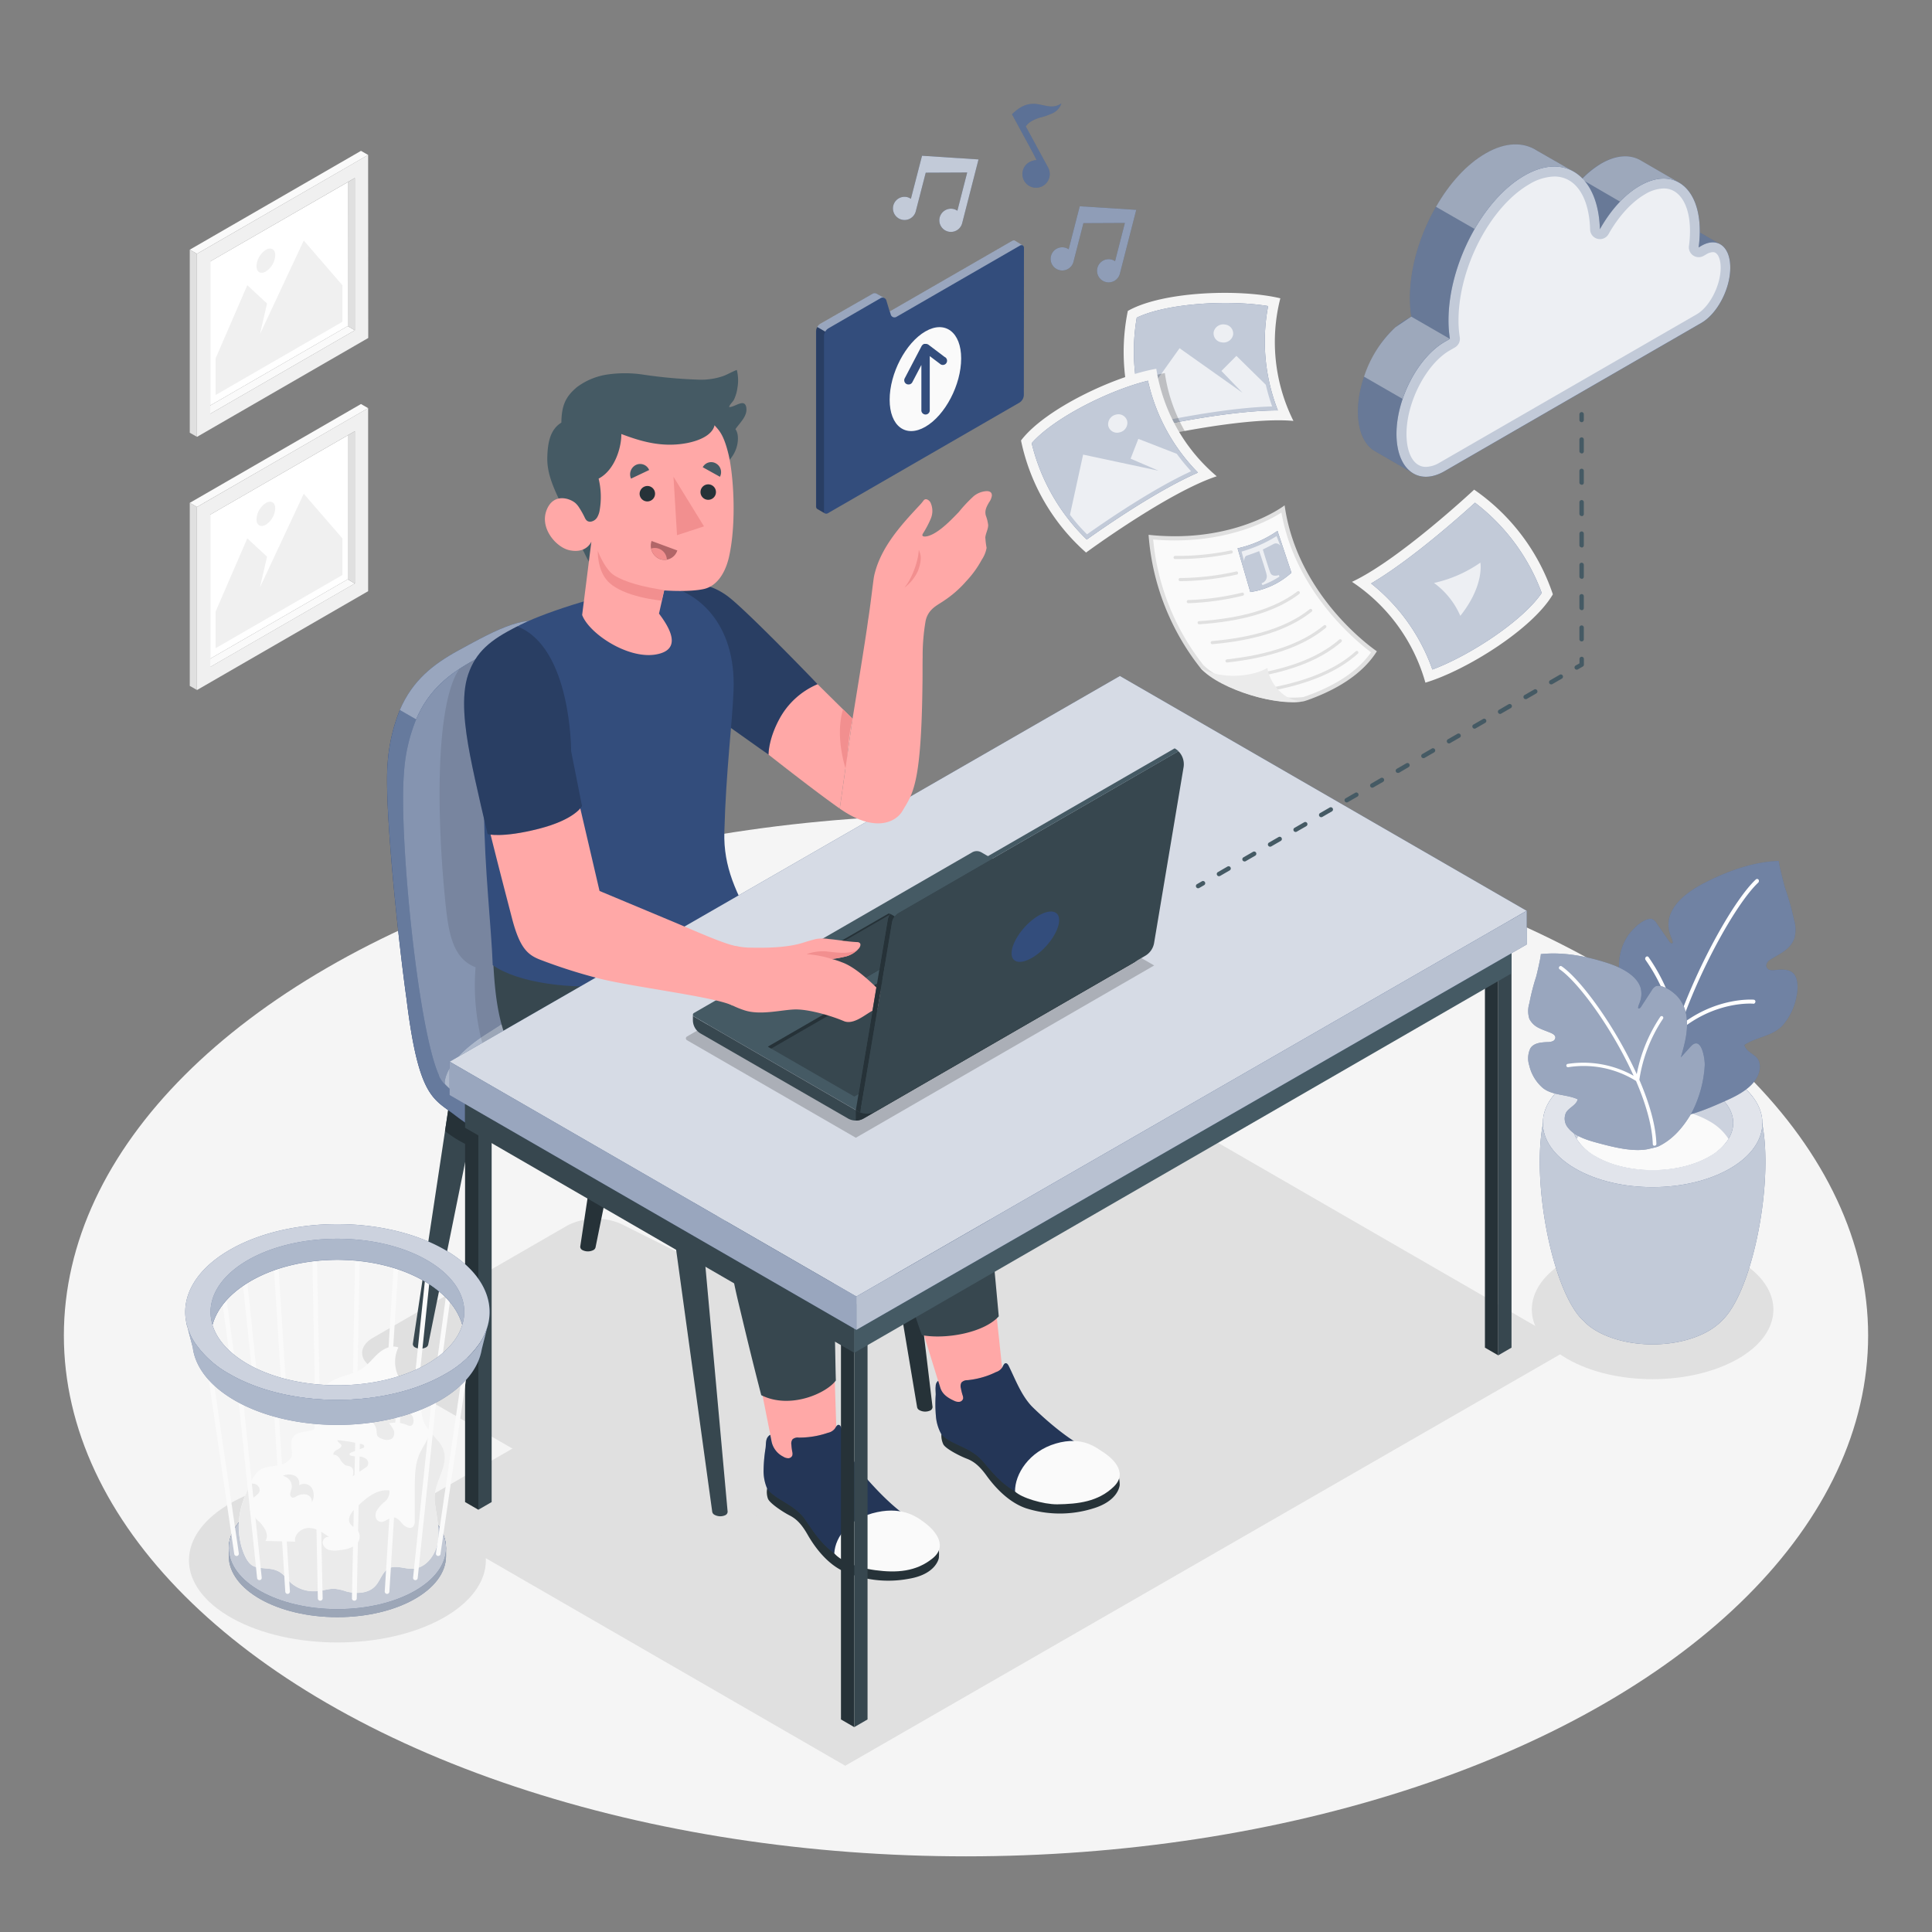 <svg xmlns="http://www.w3.org/2000/svg" viewBox="0 0 500 500"><rect x="0" y="0" width="500" height="500" fill="#808080" stroke="none"/><g id="freepik--Floor--inject-3"><ellipse id="freepik--floor--inject-3" cx="250" cy="345.63" rx="233.47" ry="134.79" style="fill:#f5f5f5"></ellipse></g><g id="freepik--Shadows--inject-3"><polygon id="freepik--Shadow--inject-3" points="218.75 456.97 104.56 391.04 292.71 282.76 406.91 348.69 218.75 456.97" style="fill:#e0e0e0"></polygon><path id="freepik--shadow--inject-3" d="M405.59,326.13c-12.21,7.05-12.21,18.48,0,25.53s32,7,44.21,0,12.21-18.48,0-25.53S417.8,319.08,405.59,326.13Z" style="fill:#e0e0e0"></path><path id="freepik--shadow--inject-3" d="M60.15,388.75c-15,8.31-15,21.78,0,30.09s39.33,8.31,54.34,0,15-21.78,0-30.09S75.15,380.45,60.15,388.75Z" style="fill:#e0e0e0"></path><path id="freepik--shadow--inject-3" d="M172.45,397.89l-75.9-43.82c-3.77-2.18-3.77-5.7,0-7.87l50.32-29.06a16.34,16.34,0,0,1,13.85-.41l81.85,41c3.89,1.94,4,5.28.23,7.45l-56.72,32.75A15.08,15.08,0,0,1,172.45,397.89Z" style="fill:#e0e0e0"></path></g><g id="freepik--Pictures--inject-3"><g id="freepik--Picture--inject-3"><g id="freepik--Frame--inject-3"><polygon points="52.58 106 54.41 107.09 91.83 85.48 90 84.39 52.58 106" style="fill:#fafafa"></polygon><polygon points="90 84.39 54.41 104.94 54.41 67.66 90.01 47.13 90 84.39" style="fill:#fff"></polygon><path d="M95.27,40.1,51,65.68v47.37l44.3-25.58ZM91.83,85.48,54.41,107.09V67.66l37.42-21.6Z" style="fill:#f0f0f0"></path><polygon points="91.83 85.48 90 84.39 90.01 47.13 91.83 46.06 91.83 85.48" style="fill:#e0e0e0"></polygon><polygon points="95.27 40.1 93.42 39.04 49.11 64.62 50.97 65.68 95.27 40.1" style="fill:#fafafa"></polygon><polygon points="49.11 64.62 50.97 65.68 50.97 113.05 49.11 111.99 49.11 64.62" style="fill:#e0e0e0"></polygon></g><g id="freepik--Land--inject-3"><polygon points="88.61 83.28 55.8 102.23 55.8 92.75 64 73.81 69.11 78.54 67.28 86.48 78.61 62.25 88.61 73.81 88.61 83.28" style="fill:#f0f0f0"></polygon><path d="M68.8,64.66a5.34,5.34,0,0,0-2.42,4.2c0,1.55,1.08,2.18,2.42,1.4a5.33,5.33,0,0,0,2.43-4.2C71.23,64.51,70.15,63.88,68.8,64.66Z" style="fill:#f0f0f0"></path></g></g><g id="freepik--picture--inject-3"><g id="freepik--frame--inject-3"><polygon points="52.58 171.53 54.41 172.61 91.83 151.01 90 149.92 52.58 171.53" style="fill:#fafafa"></polygon><polygon points="90 149.92 54.41 170.47 54.41 133.19 90 112.66 90 149.92" style="fill:#fff"></polygon><path d="M95.27,105.63,51,131.2v47.37L95.27,153ZM91.83,151l-37.42,21.6V133.19l37.42-21.6Z" style="fill:#f0f0f0"></path><polygon points="91.83 151.01 90 149.92 90 112.66 91.83 111.59 91.83 151.01" style="fill:#e0e0e0"></polygon><polygon points="95.27 105.63 93.42 104.56 49.11 130.14 50.97 131.2 95.27 105.63" style="fill:#fafafa"></polygon><polygon points="49.11 130.14 50.97 131.2 50.97 178.57 49.11 177.51 49.11 130.14" style="fill:#e0e0e0"></polygon></g><g id="freepik--land--inject-3"><polygon points="88.61 148.81 55.8 167.75 55.8 158.28 64 139.33 69.11 144.07 67.28 152.01 78.61 127.78 88.61 139.33 88.61 148.81" style="fill:#f0f0f0"></polygon><path d="M68.8,130.18a5.38,5.38,0,0,0-2.42,4.21c0,1.55,1.08,2.17,2.42,1.4a5.34,5.34,0,0,0,2.43-4.21C71.23,130,70.15,129.41,68.8,130.18Z" style="fill:#f0f0f0"></path></g></g></g><g id="freepik--Plant--inject-3"><g id="freepik--plant--inject-3"><g id="freepik--Pot--inject-3"><g id="freepik--pot--inject-3"><path d="M409.38,341.43c-9.8-10.11-15.55-51.26-6-59.28H452c9.55,8,3.8,49.15-6,59.27l-.27.27-.34.34c-.27.27-.57.53-.88.79l-.24.19c-.24.19-.47.38-.74.56a13.52,13.52,0,0,1-1.26.82c-8.06,4.71-21.13,4.71-29.19,0h0a13.65,13.65,0,0,1-1.27-.82c-.25-.17-.47-.35-.69-.53l-.29-.23A10.69,10.69,0,0,1,410,342l-.39-.38Z" style="fill:#334D7C"></path><g style="opacity:0.7"><path d="M409.38,341.43c-9.8-10.11-15.55-51.26-6-59.28H452c9.55,8,3.8,49.15-6,59.27l-.27.27-.34.34c-.27.27-.57.53-.88.79l-.24.19c-.24.19-.47.38-.74.56a13.52,13.52,0,0,1-1.26.82c-8.06,4.71-21.13,4.71-29.19,0h0a13.65,13.65,0,0,1-1.27-.82c-.25-.17-.47-.35-.69-.53l-.29-.23A10.69,10.69,0,0,1,410,342l-.39-.38Z" style="fill:#fff"></path></g><path d="M447.78,278.92c11.1,6.48,11.1,17,0,23.46s-29.08,6.48-40.17,0-11.1-17,0-23.46S436.69,272.45,447.78,278.92Z" style="fill:#334D7C"></path><g style="opacity:0.85"><path d="M447.78,278.92c11.1,6.48,11.1,17,0,23.46s-29.08,6.48-40.17,0-11.1-17,0-23.46S436.69,272.45,447.78,278.92Z" style="fill:#fff"></path></g><path d="M442.45,282c8.14,4.76,8.14,12.47,0,17.23s-21.36,4.75-29.51,0-8.15-12.47,0-17.23S434.3,277.28,442.45,282Z" style="fill:#334D7C"></path><g style="opacity:0.75"><path d="M442.45,282c8.14,4.76,8.14,12.47,0,17.23s-21.36,4.75-29.51,0-8.15-12.47,0-17.23S434.3,277.28,442.45,282Z" style="fill:#fff"></path></g><path d="M412.94,290.21c8.15-4.75,21.36-4.75,29.51,0a13.74,13.74,0,0,1,4.88,4.53,13.74,13.74,0,0,1-4.88,4.53c-8.15,4.75-21.36,4.75-29.51,0a13.74,13.74,0,0,1-4.88-4.53A13.74,13.74,0,0,1,412.94,290.21Z" style="fill:#fafafa"></path></g></g><g id="freepik--Plants--inject-3"><path d="M428.81,288.73a32.45,32.45,0,0,0,3.27.41c4.08.18,9.09-1.85,13.58-3.84,3-1.31,7-3.09,8.87-6.16.94-1.51,1.3-3.6.42-5s-3.08-1.91-3.5-3.71c3.14-2.09,7.17-2.2,9.85-5a15.7,15.7,0,0,0,3.67-7.76c.37-1.71.37-4.05-.53-5.38-1.07-1.57-3.24-1.44-5.1-1.24a3.16,3.16,0,0,1-1.44-.08,1.21,1.21,0,0,1-.8-1.16,2.11,2.11,0,0,1,1.16-1.51c1.15-.75,2.38-1.34,3.49-2.16a7,7,0,0,0,2.63-3.27,9,9,0,0,0-.13-5,69.39,69.39,0,0,0-2.25-8c-.22-.63-1.85-7-1.62-7.06-6.51.18-13.2,2.57-19.25,5.67-3.38,1.73-8.19,4.86-9.17,9.24a8.39,8.39,0,0,0,.11,3.67,13.54,13.54,0,0,0,.58,1.54c.12.32.61,1.55-.22,1.14a1.19,1.19,0,0,1-.44-.45L428.78,239a2.75,2.75,0,0,0-1.18-1.14c-1.08-.4-3.64.83-6.09,4a13.69,13.69,0,0,0-2.5,7.52c-.26,4.23,1,8.22,2.15,12.1l-2.9-3c-3.39-3.47-4,4.71-3.9,6.41.32,4.47,2.11,11.07,4.36,14.62C421.34,283.63,424.43,287.08,428.81,288.73Z" style="fill:#334D7C"></path><path d="M428.81,288.73a32.45,32.45,0,0,0,3.27.41c4.08.18,9.09-1.85,13.58-3.84,3-1.31,7-3.09,8.87-6.16.94-1.51,1.3-3.6.42-5s-3.08-1.91-3.5-3.71c3.14-2.09,7.17-2.2,9.85-5a15.7,15.7,0,0,0,3.67-7.76c.37-1.71.37-4.05-.53-5.38-1.07-1.57-3.24-1.44-5.1-1.24a3.16,3.16,0,0,1-1.44-.08,1.21,1.21,0,0,1-.8-1.16,2.11,2.11,0,0,1,1.16-1.51c1.15-.75,2.38-1.34,3.49-2.16a7,7,0,0,0,2.63-3.27,9,9,0,0,0-.13-5,69.39,69.39,0,0,0-2.25-8c-.22-.63-1.85-7-1.62-7.06-6.51.18-13.2,2.57-19.25,5.67-3.38,1.73-8.19,4.86-9.17,9.24a8.39,8.39,0,0,0,.11,3.67,13.54,13.54,0,0,0,.58,1.54c.12.32.61,1.55-.22,1.14a1.19,1.19,0,0,1-.44-.45L428.78,239a2.75,2.75,0,0,0-1.18-1.14c-1.08-.4-3.64.83-6.09,4a13.69,13.69,0,0,0-2.5,7.52c-.26,4.23,1,8.22,2.15,12.1l-2.9-3c-3.39-3.47-4,4.71-3.9,6.41.32,4.47,2.11,11.07,4.36,14.62C421.34,283.63,424.43,287.08,428.81,288.73Z" style="fill:#fff;opacity:0.3"></path><path d="M433.43,266.79a45.08,45.08,0,0,0-7.5-18.27l-.08-.13a.58.58,0,0,1,.14-.75.44.44,0,0,1,.67.08l.08.12a46.86,46.86,0,0,1,7.34,17.08c5.64-16,14.91-32.23,20.29-37.28a.49.49,0,0,1,.73,0,.64.64,0,0,1-.1.81c-5.31,5-14.46,21-20,36.79,9.38-7.31,18.79-6.53,18.89-6.52a.48.48,0,0,1,.4.58.65.65,0,0,1-.33.45.47.47,0,0,1-.24,0c-.09,0-9.91-.83-19.33,7.21-2.5,7.47-4.13,14.79-4.08,20.72a.66.66,0,0,1-.29.55.58.58,0,0,1-.22.08.48.48,0,0,1-.52-.52C429.22,281.84,430.88,274.4,433.43,266.79Z" style="fill:#fff"></path></g><g id="freepik--plants--inject-3"><path d="M429.12,296.72c-.29.14-2.58.66-2.9.72-3.64.62-8.17-.43-12.25-1.52-2.69-.71-6.31-1.69-8.11-4a3.62,3.62,0,0,1-.55-4c.79-1.32,2.68-1.91,3-3.43-2.87-1.32-6.48-.93-9-2.9a11,11,0,0,1-3.54-5.86,6,6,0,0,1,.3-4.44c.89-1.4,2.84-1.54,4.5-1.6a3.32,3.32,0,0,0,1.29-.24,1.1,1.1,0,0,0,.67-1c-.05-.53-.59-.87-1.08-1.09-1.06-.47-2.17-.8-3.2-1.33a5.22,5.22,0,0,1-2.45-2.35,6.74,6.74,0,0,1,0-4.05,56.12,56.12,0,0,1,1.73-6.78c.18-.53,1.42-5.94,1.21-5.92,5.81-.62,11.86.53,17.37,2.33,3.07,1,7.47,3,8.49,6.43a6.05,6.05,0,0,1,0,3,10.31,10.31,0,0,1-.46,1.32c-.09.27-.49,1.33.24.9a1.16,1.16,0,0,0,.37-.42l2.71-4.17a2.71,2.71,0,0,1,1-1.06c.95-.46,3.28.24,5.57,2.52a9.64,9.64,0,0,1,2.49,5.81c.37,3.39-.58,6.78-1.52,10.07l2.49-2.76c2.91-3.22,3.75,3.35,3.7,4.75a30.44,30.44,0,0,1-3.4,12.38C435.61,291.7,433,294.87,429.12,296.72Z" style="fill:#334D7C"></path><path d="M429.12,296.72c-.29.14-2.58.66-2.9.72-3.64.62-8.17-.43-12.25-1.52-2.69-.71-6.31-1.69-8.11-4a3.62,3.62,0,0,1-.55-4c.79-1.32,2.68-1.91,3-3.43-2.87-1.32-6.48-.93-9-2.9a11,11,0,0,1-3.54-5.86,6,6,0,0,1,.3-4.44c.89-1.4,2.84-1.54,4.5-1.6a3.32,3.32,0,0,0,1.29-.24,1.1,1.1,0,0,0,.67-1c-.05-.53-.59-.87-1.08-1.09-1.06-.47-2.17-.8-3.2-1.33a5.22,5.22,0,0,1-2.45-2.35,6.74,6.74,0,0,1,0-4.05,56.12,56.12,0,0,1,1.73-6.78c.18-.53,1.42-5.94,1.21-5.92,5.81-.62,11.86.53,17.37,2.33,3.07,1,7.47,3,8.49,6.43a6.05,6.05,0,0,1,0,3,10.31,10.31,0,0,1-.46,1.32c-.09.27-.49,1.33.24.9a1.16,1.16,0,0,0,.37-.42l2.71-4.17a2.71,2.71,0,0,1,1-1.06c.95-.46,3.28.24,5.57,2.52a9.64,9.64,0,0,1,2.49,5.81c.37,3.39-.58,6.78-1.52,10.07l2.49-2.76c2.91-3.22,3.75,3.35,3.7,4.75a30.44,30.44,0,0,1-3.4,12.38C435.61,291.7,433,294.87,429.12,296.72Z" style="fill:#fff;opacity:0.5"></path><path d="M424.26,279.45a38.7,38.7,0,0,1,6.07-15.72l.07-.11a.44.44,0,0,0-.15-.6.43.43,0,0,0-.59.15l-.07.11a40.28,40.28,0,0,0-6,14.72c-5.58-12.31-14.4-24.41-19.36-27.87a.47.47,0,1,0-.54.76c4.9,3.42,13.61,15.37,19.09,27.52a26.67,26.67,0,0,0-17.08-3.07.43.43,0,0,0,0,.84.49.49,0,0,0,.21,0,25.64,25.64,0,0,1,17.49,3.57c2.49,5.78,4.19,11.53,4.34,16.35a.48.48,0,0,0,.28.41.45.45,0,0,0,.2,0,.46.46,0,0,0,.45-.48C428.52,291.17,426.79,285.33,424.26,279.45Z" style="fill:#fff"></path></g></g></g><g id="freepik--Character--inject-3"><g id="freepik--character--inject-3"><g id="freepik--Chair--inject-3"><path d="M241.35,364.21l-9.7-80.94-7.93-.4,13.63,81.33h0a1.09,1.09,0,0,0,.53.71,3.14,3.14,0,0,0,2.83.14,1,1,0,0,0,.62-.84Z" style="fill:#263238"></path><path d="M231.65,283.27l-7.93-.4,2.33,15.35a31.1,31.1,0,0,0,4.7-2.16,4.87,4.87,0,0,0,2.09-1.79Z" style="fill:#263238"></path><path d="M126.33,271.4h-7.94l-11.55,76.43h0a1,1,0,0,0,.58.87,3.14,3.14,0,0,0,2.83,0,1.05,1.05,0,0,0,.56-.68h0Z" style="fill:#37474f"></path><path d="M118.39,271.4l-3.22,21.33a31.53,31.53,0,0,0,6.09,3.73l5.07-25.06Z" style="fill:#263238"></path><path d="M188.32,391.34,180.86,309l-7.92-.4,11.39,82.69h0a1.09,1.09,0,0,0,.53.71,3.12,3.12,0,0,0,2.82.14,1,1,0,0,0,.62-.84Z" style="fill:#37474f"></path><path d="M181.84,320.89l-1-11.85-7.92-.4,1.61,12.78C176.31,322,179.53,321.63,181.84,320.89Z" style="fill:#263238"></path><path d="M169.64,246.22H161.7l-11.54,76.43h0a1,1,0,0,0,.57.87,3.14,3.14,0,0,0,2.83,0,1.08,1.08,0,0,0,.56-.68h0Z" style="fill:#263238"></path><g id="freepik--chair--inject-3"><path d="M103.48,183.75a44.93,44.93,0,0,0-3.17,13.93c-.9,10.68,2.71,45.26,4.88,60.73h0c3.14,25.84,7,25.89,12.59,30.21,9.63,7.44,37.33,22,46.47,25.63,16.58,6.52,30.14-3.54,40.24-8.53a234.43,234.43,0,0,0,26.77-15.85c2.52-1.84,3.83-3.7,3.8-5.65,0-.78,0-3.95,0-4.77,0-2.5-2.2-5.17-6.84-8.18-8.56-5.55-39.51-23.6-51.5-30.25a.12.12,0,0,0-.1-.09c-9.23-5.6-14.78-43.68-21.17-63.94-.13-.43-.27-.85-.41-1.26s-.23-.63-.33-.94c-.41-1.1-.82-2.11-1.26-3" style="fill:#334D7C"></path><path d="M235.07,279.44c0-2.5-2.2-5.17-6.84-8.18-8.56-5.55-39.51-23.6-51.5-30.25a.12.12,0,0,0-.1-.09c-9.23-5.6-14.78-43.68-21.17-63.94a37.92,37.92,0,0,0-1.34-3.73c0-.09-.08-.18-.11-.27l-.37-.82-.18-.41h0a19.48,19.48,0,0,0-4.26-6.16,9.55,9.55,0,0,0-2.09-1.47c-1-.59-3.22-1.8-3.77-2.12-6.26-3.75-14.49.75-24.73,6.36-6.37,3.5-11.81,7.65-15.12,15.39h0a44.93,44.93,0,0,0-3.17,13.93c-.9,10.68,2.71,45.26,4.88,60.73h0c3.14,25.84,7,25.89,12.59,30.21,9.63,7.44,37.33,22,46.47,25.63,16.58,6.52,30.14-3.54,40.24-8.53a234.43,234.43,0,0,0,26.77-15.85c2.52-1.84,3.83-3.7,3.8-5.65C235.06,283.43,235.07,280.26,235.07,279.44Z" style="fill:#334D7C"></path><path d="M235.07,279.44c0-2.5-2.2-5.17-6.84-8.18-8.56-5.55-39.51-23.6-51.5-30.25a.12.12,0,0,0-.1-.09c-9.23-5.6-14.78-43.68-21.17-63.94a37.92,37.92,0,0,0-1.34-3.73c0-.09-.08-.18-.11-.27l-.37-.82-.18-.41h0a19.48,19.48,0,0,0-4.26-6.16,9.55,9.55,0,0,0-2.09-1.47c-1-.59-3.22-1.8-3.77-2.12-6.26-3.75-14.49.75-24.73,6.36-6.37,3.5-11.81,7.65-15.12,15.39h0a44.93,44.93,0,0,0-3.17,13.93c-.9,10.68,2.71,45.26,4.88,60.73h0c3.14,25.84,7,25.89,12.59,30.21,9.63,7.44,37.33,22,46.47,25.63,16.58,6.52,30.14-3.54,40.24-8.53a234.43,234.43,0,0,0,26.77-15.85c2.52-1.84,3.83-3.7,3.8-5.65C235.06,283.43,235.07,280.26,235.07,279.44Z" style="fill:#fff;opacity:0.25"></path><path d="M204.49,300.91a235.71,235.71,0,0,0,26.77-15.86c5.74-4.17,5.21-8.44-3-13.79-11.44-7.42-58.09-33.89-58.09-33.89s-59,34.8-56.43,41.23,39,26.31,50.53,30.83C180.84,316,194.39,305.9,204.49,300.91Z" style="fill:#334D7C"></path><path d="M204.49,300.91a235.71,235.71,0,0,0,26.77-15.86c5.74-4.17,5.21-8.44-3-13.79-11.44-7.42-58.09-33.89-58.09-33.89s-59,34.8-56.43,41.23,39,26.31,50.53,30.83C180.84,316,194.39,305.9,204.49,300.91Z" style="fill:#fff;opacity:0.6"></path><path d="M147.1,164.12c-6.21-3.26-14.28,1.17-24.26,6.64-6.39,3.5-11.84,7.65-15.14,15.42l-4.22-2.43c3.31-7.74,8.75-11.89,15.12-15.39,10.24-5.61,18.47-10.11,24.73-6.36C143.88,162.32,146.06,163.53,147.1,164.12Z" style="fill:#334D7C"></path><path d="M147.1,164.12c-6.21-3.26-14.28,1.17-24.26,6.64-6.39,3.5-11.84,7.65-15.14,15.42l-4.22-2.43c3.31-7.74,8.75-11.89,15.12-15.39,10.24-5.61,18.47-10.11,24.73-6.36C143.88,162.32,146.06,163.53,147.1,164.12Z" style="fill:#fff;opacity:0.5"></path><path d="M155.46,177c-.13-.43-2.27-7.86-6.27-11.39A10.14,10.14,0,0,0,142.4,163c-5.42,0-11.93,3.59-19.56,7.76-.63.35-1.26.71-1.88,1.08-.24.13-.48.27-.71.42s-.57.35-.85.53-.41.26-.61.4a36.41,36.41,0,0,0-3.85,2.92c-.19.17-.38.34-.57.53a26,26,0,0,0-2.18,2.26c-.13.14-.25.29-.37.43s-.3.36-.43.54l-.42.56c-.14.18-.27.36-.41.56a28,28,0,0,0-1.52,2.44c-.06.11-.13.22-.18.33s-.24.45-.36.69-.33.68-.49,1a43.74,43.74,0,0,0-3.46,14.6c-1.48,17.55,4.53,75.54,10.56,80.54,0,0-.92-5.68,11.21-13.31,8.25-5.19,14-9.55,22.85-13.87,21.45-10.54,27.46-12.51,27.46-12.51C167.4,235.32,161.85,197.24,155.46,177Z" style="fill:#334D7C"></path><path d="M155.46,177c-.13-.43-2.27-7.86-6.27-11.39A10.14,10.14,0,0,0,142.4,163c-5.42,0-11.93,3.59-19.56,7.76-.63.35-1.26.71-1.88,1.08-.24.13-.48.27-.71.42s-.57.35-.85.53-.41.26-.61.4a36.41,36.41,0,0,0-3.85,2.92c-.19.17-.38.34-.57.53a26,26,0,0,0-2.18,2.26c-.13.14-.25.29-.37.43s-.3.36-.43.54l-.42.56c-.14.18-.27.36-.41.56a28,28,0,0,0-1.52,2.44c-.06.11-.13.22-.18.33s-.24.45-.36.69-.33.68-.49,1a43.74,43.74,0,0,0-3.46,14.6c-1.48,17.55,4.53,75.54,10.56,80.54,0,0-.92-5.68,11.21-13.31,8.25-5.19,14-9.55,22.85-13.87,21.45-10.54,27.46-12.51,27.46-12.51C167.4,235.32,161.85,197.24,155.46,177Z" style="fill:#fff;opacity:0.4"></path></g></g><path id="freepik--shadow--inject-3" d="M235.06,284.21c0,2-1.28,3.81-3.8,5.65a235,235,0,0,1-26.76,15.85c-5.26,2.6-11.45,6.56-18.51,8.84-16.92-9.91-46.16-27.26-53.34-33a24.83,24.83,0,0,1-8.19-13,58.77,58.77,0,0,1-1.38-18.22c-6.09-2.34-7.07-9.2-7.91-17.75-2.23-22.58-2.35-50.27,3.62-59.36.2-.14.4-.28.61-.41l.85-.52c.23-.15.46-.29.7-.42q.93-.56,1.89-1.08C130.47,166.59,137,163,142.4,163a10.25,10.25,0,0,1,6.37,2.22l.41.35a17.16,17.16,0,0,1,3.46,4.58c.14.25.27.51.4.76a.89.89,0,0,1,.08.17c.12.22.22.44.33.66l.12.25.07.15.18.42c.22.5.42,1,.59,1.41l.13.3c.13.36.25.68.35,1l.1.27.09.27c0,.07,0,.15.08.22l.07.22.08.26c0,.07,0,.13.05.18a2.51,2.51,0,0,1,.1.29c6.39,20.27,11.94,58.35,21.17,63.94a.13.13,0,0,1,.1.11c12,6.64,42.94,24.68,51.5,30.24,4.64,3,6.83,5.69,6.84,8.18C235.07,280.26,235.05,283.43,235.06,284.21Z" style="opacity:0.1"></path><g id="freepik--Bottom--inject-3"><path d="M215.63,344.71l.91,28s-2.77,5.94-9.28,6.43-7.55-6.05-7.55-6.05l-6-30.22Z" style="fill:#ffa8a7"></path><path d="M198.53,385.22a5.2,5.2,0,0,0,.22,2.66c.5,1.21,3.89,3.44,5.63,4.33s3.08,2.25,4.6,4.91c2.08,3.65,5.22,7.58,9.2,9.47a28.77,28.77,0,0,0,17,2c7.15-1.18,7.79-5.38,7.79-5.38s.43-3.95-1.33-4.6S198.53,385.22,198.53,385.22Z" style="fill:#263238"></path><path d="M197.62,380.33a11.48,11.48,0,0,0,.91,4.89c2.06,2.94,7,4,9.82,8s6.13,10.19,15.45,12.18,16.45-.88,18.21-3.52.22-5.16-5.72-8.48c-6.31-3.52-13.73-12.78-13.73-12.79-2.44-3.17-3.48-7.35-4.82-11.06-.14-.37-.35-.79-.73-.8s-.68.55-.92.94a3,3,0,0,1-1.8,1.11,23.2,23.2,0,0,1-2.47.7,22.94,22.94,0,0,1-5.09.55,2.1,2.1,0,0,0-1.6.42,1.83,1.83,0,0,0-.32,1.42,14.87,14.87,0,0,0,.24,1.88,1.91,1.91,0,0,1,0,.92,1.13,1.13,0,0,1-1.07.7,2.49,2.49,0,0,1-1.28-.41,5.66,5.66,0,0,1-3-3.84s-.35-1.74-.35-1.82a2.07,2.07,0,0,0-1,1.34c-.18.72-.12,1.49-.24,2.22A38.53,38.53,0,0,0,197.62,380.33Z" style="fill:#334D7C"></path><path d="M197.62,380.33a11.48,11.48,0,0,0,.91,4.89c2.06,2.94,7,4,9.82,8s6.13,10.19,15.45,12.18,16.45-.88,18.21-3.52.22-5.16-5.72-8.48c-6.31-3.52-13.73-12.78-13.73-12.79-2.44-3.17-3.48-7.35-4.82-11.06-.14-.37-.35-.79-.73-.8s-.68.55-.92.94a3,3,0,0,1-1.8,1.11,23.2,23.2,0,0,1-2.47.7,22.94,22.94,0,0,1-5.09.55,2.1,2.1,0,0,0-1.6.42,1.83,1.83,0,0,0-.32,1.42,14.87,14.87,0,0,0,.24,1.88,1.91,1.91,0,0,1,0,.92,1.13,1.13,0,0,1-1.07.7,2.49,2.49,0,0,1-1.28-.41,5.66,5.66,0,0,1-3-3.84l-.35-1.82a2.07,2.07,0,0,0-1,1.34c-.18.72-.12,1.49-.24,2.22A38.53,38.53,0,0,0,197.62,380.33Z" style="opacity:0.3"></path><path d="M255.73,319.89l4.17,39.31s-5.69,5.77-10.41,5.11a7,7,0,0,1-5.87-4.22L232,322.38Z" style="fill:#ffa8a7"></path><path d="M243.63,371.19a5.32,5.32,0,0,0,.51,2.62c.63,1.15,4.24,3,6.07,3.7s3.31,1.9,5.1,4.38c2.46,3.41,6,7,10.17,8.43a28.83,28.83,0,0,0,17.14.15c7-2,7.16-6.19,7.16-6.19s0-4-1.82-4.43S243.63,371.19,243.63,371.19Z" style="fill:#263238"></path><path d="M242.21,366.43a11.45,11.45,0,0,0,1.42,4.76c2.37,2.7,7.4,3.19,10.63,6.88s7.2,9.47,16.68,10.44,16.25-2.66,17.72-5.47-.33-5.15-6.6-7.81c-6.65-2.82-15-11.23-15-11.23-2.77-2.9-4.25-6.93-6-10.49-.17-.34-.43-.74-.81-.71s-.61.62-.81,1a3,3,0,0,1-1.67,1.29,21.14,21.14,0,0,1-2.38,1,22,22,0,0,1-5,1.1,2.1,2.1,0,0,0-1.55.59,1.9,1.9,0,0,0-.17,1.45,14.52,14.52,0,0,0,.45,1.84,1.92,1.92,0,0,1,.13.91,1.15,1.15,0,0,1-1,.82,2.47,2.47,0,0,1-1.32-.28c-1.63-.74-3.06-1.68-3.59-3.41,0,0-.27-.91-.55-1.75a1.71,1.71,0,0,0-.63,1.34c-.1.73,0,1.49,0,2.23A36.08,36.08,0,0,0,242.21,366.43Z" style="fill:#334D7C"></path><path d="M242.21,366.43a11.45,11.45,0,0,0,1.42,4.76c2.37,2.7,7.4,3.19,10.63,6.88s7.2,9.47,16.68,10.44,16.25-2.66,17.72-5.47-.33-5.15-6.6-7.81c-6.65-2.82-15-11.23-15-11.23-2.77-2.9-4.25-6.93-6-10.49-.17-.34-.43-.74-.81-.71s-.61.62-.81,1a3,3,0,0,1-1.67,1.29,21.14,21.14,0,0,1-2.38,1,22,22,0,0,1-5,1.1,2.1,2.1,0,0,0-1.55.59,1.9,1.9,0,0,0-.17,1.45,14.52,14.52,0,0,0,.45,1.84,1.92,1.92,0,0,1,.13.91,1.15,1.15,0,0,1-1,.82,2.47,2.47,0,0,1-1.32-.28c-1.63-.74-3.06-1.68-3.59-3.41,0,0-.27-.91-.55-1.75a1.71,1.71,0,0,0-.63,1.34c-.1.73,0,1.49,0,2.23A36.08,36.08,0,0,0,242.21,366.43Z" style="opacity:0.3"></path><path d="M127.29,240l22.94-2.52,44.43,2.4s26.68,17.06,46.05,30.68c5.63,4,11.59,8.3,12.58,16.59,1.4,11.77,5.19,53.52,5.19,53.52-3.88,4.29-13.79,6-19.87,4.87-1.86-4.82-6.4-19.67-8.56-26.29a123.33,123.33,0,0,1-4.59-21.52L197.21,280c6.22,6.33,8.26,8.39,11.52,11.68,2.86,2.89,4.75,6.53,5.59,15.89,1.67,18.56,1.79,44,2,49.69-2.34,3.27-11.81,7.58-19.31,3.81-2.56-9.94-3.71-14.8-5.93-24.06-4.28-17.9-2.75-23.87-3.6-27.74a305.66,305.66,0,0,1-30.06-17.37c-6.67-4.38-16-9.15-20.71-14.08C127.87,268.62,127.88,255.17,127.29,240Z" style="fill:#37474f"></path><path d="M197.21,280l-16-18.11s8.51-2.87,13-13.91c0,0-1,10.47-7.27,15.07l7.47,10.12,31,24.54Z" style="fill:#263238"></path><path d="M215.91,402c.28-4.48,4-9.15,11.09-10.66s10.76,1.6,12.43,2.83,6.34,5.49,2,9.07-9.51,3.85-14.91,3.12S217.4,403.75,215.91,402Z" style="fill:#fafafa"></path><path d="M262.69,386c-.06-4.49,3.63-10.39,10.56-12.42s10.54,1.16,12.29,2.26,6.74,5,2.71,8.9-9.2,4.5-14.66,4.58C269.93,389.33,264.3,387.61,262.69,386Z" style="fill:#fafafa"></path></g><g id="freepik--Top--inject-3"><g id="freepik--Arm--inject-3"><path d="M195,160.63c-4.28-4.25-10.17-8.1-14-8.55a32.89,32.89,0,0,0-9.65.11l14.83,33S207,202,217.32,209.26L220.63,186S202.19,167.81,195,160.63Z" style="fill:#ffa8a7"></path><path d="M188.26,154.26c-4.8-3.52-9.68-3.89-17.37-3l12.75,33.21,15.26,10.83s-.1-3.83,2.75-9.14a20.13,20.13,0,0,1,9.95-9.1S193.06,157.79,188.26,154.26Z" style="fill:#334D7C"></path><path d="M188.26,154.26c-4.8-3.52-9.68-3.89-17.37-3l12.75,33.21,15.26,10.83s-.1-3.83,2.75-9.14a20.13,20.13,0,0,1,9.95-9.1S193.06,157.79,188.26,154.26Z" style="opacity:0.2"></path></g><path id="freepik--Chest--inject-3" d="M189.84,178.75c.7-17.6-9.54-26.16-19-27.47,0,0-3.86.54-7.61,1.26-7.39,1.41-23.18,6.08-29.79,9.81-5.63,3.17-6.17,6.9-7.16,16.15-.71,6.6-1.17,11.48-1,31.51.09,14.65,1.86,29.66,2.24,39.77,12.8,9,53.55,7.81,68.3-9.19-5.37-9.4-8.61-16.24-8.36-25.26C187.9,199.19,189.49,187.64,189.84,178.75Z" style="fill:#334D7C"></path><g id="freepik--Head--inject-3"><path d="M193.15,105.57c0-.1,0-.2-.05-.3-.52-2.19-3,.17-4.41.08.18-.78,1-1.31,1.3-2a10.43,10.43,0,0,0,.86-3,11.18,11.18,0,0,0-.16-4.61c-1.25.46-2.39,1.18-3.66,1.63a17.56,17.56,0,0,1-6.36.88,123.55,123.55,0,0,1-14.23-1.3,31.38,31.38,0,0,0-9.43,0,17.44,17.44,0,0,0-7.66,3.21c-3,2.51-4,4.74-4.07,9.22-2.9,1.75-3.56,5.21-3.64,9.1-.1,4.81,2.36,9.23,4.33,13.48,0,0,5,10.79,6.16,12.91,1.36,2.45,2.56,4.51,2.56,4.51l-.82-9.09c3.3-.41,6,.51,9.09-.78a57.33,57.33,0,0,0,8.42-4.35,83.07,83.07,0,0,0,8.08-5.73,13.94,13.94,0,0,1,1.78-1.41c.48-.26.94-.26,1.35-.64.84-.79,1.1-2.27,1.53-3.29a13.92,13.92,0,0,1,.83-2.24c.38-.57,1.16-.81,1.75-1.16a8.48,8.48,0,0,0,3.83-4.62c.49-1.38.76-3.71-.2-5C191.44,109.44,193.45,107.72,193.15,105.57Z" style="fill:#455a64"></path><path d="M160.79,112.32c.1,2.84-1.38,9.18-5.87,11.55a19.89,19.89,0,0,1,.3,8,5.37,5.37,0,0,1-.66,2,2.34,2.34,0,0,1-1.64,1.13c-.93.1-1.33-.45-1.64-1.16a22.54,22.54,0,0,0-1.51-2.65,5.21,5.21,0,0,0-.86-1c-1.45-1.25-5.68-2.69-7.45,1.82-1.83,4.67,2.44,9.6,5.84,10.37,4.52,1,5.75-2.22,5.75-2.22l-2.39,19c1.8,4.8,11.76,11.43,19,10.23s3.44-7.2.89-10.59l1.35-6s6.5.5,10.32-.38c3-.7,5.35-3.6,6.43-8.22,2-8.81,1.2-21.17-.11-26.61s-2.6-6.31-3.62-7.54c-.32,1.61-2.14,3.58-6.94,4.58C171.1,116,165.31,114,160.79,112.32Z" style="fill:#ffa8a7"></path><path d="M171.86,152.73c-5.31-.83-10-2-12.87-3.81-2.12-1.31-3.8-5.06-4.29-6.38,0,0-.17,5,2.61,7.9,3.94,4.17,13.94,5,13.94,5Z" style="fill:#f28f8f"></path><path d="M168,121.64l-4.69,2.23a2.72,2.72,0,0,1,1.28-3.55A2.52,2.52,0,0,1,168,121.64Z" style="fill:#455a64"></path><path d="M168.63,140l6.66,2.46a3.49,3.49,0,0,1-4.51,2.23A3.72,3.72,0,0,1,168.63,140Z" style="fill:#b16668"></path><path d="M172.58,144.81a3.15,3.15,0,0,0-3.26-3,3,3,0,0,0-.8.15,3.63,3.63,0,0,0,2.26,2.69A3.38,3.38,0,0,0,172.58,144.81Z" style="fill:#f28f8f"></path><path d="M186.32,123.39l-4.45-2.47a2.46,2.46,0,0,1,3.39-1A2.58,2.58,0,0,1,186.32,123.39Z" style="fill:#455a64"></path><polygon points="175.21 138.51 182.19 136.22 174.3 123.39 175.21 138.51" style="fill:#f28f8f"></polygon><path d="M181.29,127.35a2,2,0,1,0,2-2A2,2,0,0,0,181.29,127.35Z" style="fill:#263238"></path><path d="M165.53,127.77a2,2,0,1,0,2.05-2A2.05,2.05,0,0,0,165.53,127.77Z" style="fill:#263238"></path></g></g><g id="freepik--Desk--inject-3"><polygon points="221.08 343.98 221.08 446.98 217.64 444.99 217.64 341.99 221.08 343.98" style="fill:#263238"></polygon><polygon points="221.08 343.98 221.08 446.98 224.52 444.99 224.52 341.99 221.08 343.98" style="fill:#37474f"></polygon><polygon points="123.8 287.72 123.8 390.72 120.36 388.73 120.36 285.73 123.8 287.72" style="fill:#263238"></polygon><polygon points="123.8 287.72 123.8 390.72 127.24 388.73 127.24 285.73 123.8 287.72" style="fill:#37474f"></polygon><polygon points="387.74 247.76 387.74 350.76 384.3 348.77 384.3 245.78 387.74 247.76" style="fill:#263238"></polygon><polygon points="387.74 247.76 387.74 350.76 391.18 348.77 391.18 245.78 387.74 247.76" style="fill:#37474f"></polygon><polygon points="221.08 337.85 221.08 350.11 120.36 291.86 120.36 279.6 221.08 337.85" style="fill:#37474f"></polygon><polygon points="221.08 350.11 391.19 251.91 391.19 239.65 221.08 337.85 221.08 350.11" style="fill:#455a64"></polygon><g id="freepik--desk--inject-3"><polygon points="221.63 335.56 116.35 274.77 289.83 174.94 395.12 235.73 221.63 335.56" style="fill:#334D7C"></polygon><g style="opacity:0.8"><polygon points="221.63 335.56 116.35 274.77 289.83 174.94 395.12 235.73 221.63 335.56" style="fill:#fff"></polygon></g><polygon points="116.35 274.75 116.35 283.4 221.63 344.17 221.63 335.54 116.35 274.75" style="fill:#334D7C"></polygon><g style="opacity:0.5"><polygon points="116.35 274.75 116.35 283.4 221.63 344.17 221.63 335.54 116.35 274.75" style="fill:#fff"></polygon></g><polygon points="221.63 344.17 395.12 244.43 395.12 235.71 221.63 335.54 221.63 344.17" style="fill:#334D7C"></polygon><g style="opacity:0.65"><polygon points="221.63 344.17 395.12 244.43 395.12 235.71 221.63 335.54 221.63 344.17" style="fill:#fff"></polygon></g></g></g><path d="M220.63,186a49.47,49.47,0,0,0-1.24,14.57s-3.58-9.1-1.21-17Z" style="fill:#f28f8f"></path><path d="M256.69,128.31c.06-1-.69-1.24-1.48-1.2A5.82,5.82,0,0,0,252,128.4a37.86,37.86,0,0,0-3.88,4.13c-2,2.07-5.2,5.45-8,6.21-.58.15-1.82.3-1.27-.65a25.49,25.49,0,0,0,2-3.78,5.13,5.13,0,0,0,0-4.17,1.77,1.77,0,0,0-.91-.88c-.58-.2-.83.12-1.11.52a13.62,13.62,0,0,1-1,1.15c-.72.77-1.44,1.55-2.15,2.33-4.13,4.57-8.11,9.65-9.46,15.8-.2.89-.94,7.67-1.58,11.56-.41,3.49-4,25.38-4,25.38l-3.31,23.26c9.35,6.54,14.68,3.28,16.22.62,2.56-4.4,4.88-6.33,5.18-32.59.05-2.43,0-4.86.05-7.29a53.14,53.14,0,0,1,.77-9.32c.67-3.1,3.08-4.05,4.63-5.14a28.33,28.33,0,0,0,5.89-5.14,26,26,0,0,0,4-5.53,8,8,0,0,0,1.26-3.08,22.06,22.06,0,0,1-.33-2.74c.12-1.08.74-2.08.74-3.16a10.26,10.26,0,0,0-.61-2.47c-.35-1.31.2-2.31.84-3.42A3.93,3.93,0,0,0,256.69,128.31Z" style="fill:#ffa8a7"></path><path d="M237.78,142.29c-.16,3.55-2.22,8.17-3.76,9.81a11,11,0,0,0,3.58-4.43C238.63,144.87,238.35,143.52,237.78,142.29Z" style="fill:#f28f8f"></path><g id="freepik--Laptop--inject-3"><g id="freepik--laptop--inject-3"><path d="M298.7,249.86l-43.3-25a2.51,2.51,0,0,0-2.49,0l-75.13,43.39a.55.55,0,0,0,0,.95l43.71,25.25Z" style="opacity:0.2"></path><path d="M295.47,244.6v1a4,4,0,0,1-2,3.47l-70,40.4a4.06,4.06,0,0,1-4,0l-38.15-22a4,4,0,0,1-2-3.46v-1.35h0a.49.49,0,0,0,.25.44l41.89,24.2Z" style="fill:#37474f"></path><path d="M295.47,244.59l-41.49-24a2.38,2.38,0,0,0-2.39,0l-72,41.57a.53.53,0,0,0,0,.92l41.88,24.18Z" style="fill:#455a64"></path><polygon points="221.11 283.79 198.73 270.88 264.17 233.1 286.67 245.94 221.11 283.79" style="fill:#37474f"></polygon><polygon points="286.67 245.94 285.81 246.43 264.17 234.08 199.59 271.37 198.73 270.88 264.17 233.09 286.67 245.94" style="fill:#263238"></polygon><polygon points="210.11 247.88 210.52 248.12 221.49 254.45 241 243.19 241.4 242.96 230.02 236.38 210.11 247.88" style="fill:#263238"></polygon><polygon points="210.52 248.12 221.49 254.45 241 243.19 230.02 236.85 210.52 248.12" style="fill:#37474f"></polygon><path d="M221.49,287.31V290a4,4,0,0,0,2-.53l70-40.4a4,4,0,0,0,2-3.47v-1Z" style="fill:#263238"></path></g><g id="freepik--character--inject-3"><g id="freepik--arm--inject-3"><path d="M184,257.53s1,.51,2.57,1.14c1.44.56,2.72,1.7,6.14,2.81,4.06,1.31,9.3-.09,12.84-.23s9.53,1.6,12.8,3,7.28-3.62,8.92-3,4.52-.65,1.54-3.69-7.29-7.25-10.95-8.53a19.85,19.85,0,0,0-2.57-.84,28.72,28.72,0,0,0,3.79-.7,6.69,6.69,0,0,0,3.23-2.07c.32-.41.56-1.06.16-1.4a.91.91,0,0,0-.52-.2c-2.76-.12-4.92-.58-7.43-.8a10.3,10.3,0,0,0-3.37,0c-1,.26-2.06.55-3.08.88-4.59,1.51-10.77,1.41-14.23,1.34-1.42,0-4.75-.58-4.75-.58-.84-.08-1.69,1.22-3.25,4.56C183.32,254.49,184,257.53,184,257.53Z" style="fill:#ffa8a7"></path><path d="M213.74,246.21a12.44,12.44,0,0,0-5,.73,27.52,27.52,0,0,1,6.53,1.24,28.72,28.72,0,0,0,3.79-.7,7,7,0,0,0,2.93-1.73C220,247.07,216.12,246.48,213.74,246.21Z" style="fill:#f28f8f"></path></g><path d="M189.63,260.27c-4.46-2.31-26.79-4.93-35.14-7.18a138.22,138.22,0,0,1-14.75-4.74c-3.26-1.27-5.28-3.11-7.27-10.84S122,197.86,121.08,188.37s.08-14.48,3.45-18.9c2.47-3.24,9.1-6.47,9.1-6.47s7.91,3.95,10.76,15.34,2.7,17.63,2.7,17.63l8.07,34.61,17.41,7.28c8,3.32,14.91,6.54,18.47,7.1S189.63,260.27,189.63,260.27Z" style="fill:#ffa8a7"></path><path d="M133.9,162.12c-7.1,3.48-10.74,6.67-12.71,12.35s-.91,13.81.46,21,4.55,20.4,4.55,20.4,3.64,1.06,13.19-1.37,11.23-5.91,11.23-5.91l-2.81-14.19S147.9,167.59,133.9,162.12Z" style="fill:#334D7C"></path><path d="M133.9,162.12c-7.1,3.48-10.74,6.67-12.71,12.35s-.91,13.81.46,21,4.55,20.4,4.55,20.4,3.64,1.06,13.19-1.37,11.23-5.91,11.23-5.91l-2.81-14.19S147.9,167.59,133.9,162.12Z" style="opacity:0.2"></path></g><path d="M222.62,287.9a4.73,4.73,0,0,0,4.08-.32l69.68-40.22a4.76,4.76,0,0,0,2.3-3.32l7.63-45.49a4.9,4.9,0,0,0,.06-.77,4.73,4.73,0,0,0-1.4-3.37l-72.41,41.81a3.53,3.53,0,0,0-1.7,2.45Z" style="fill:#37474f"></path><path d="M221.49,287.31l.48.27a4.9,4.9,0,0,0,.65.32l8.24-49.23a3.53,3.53,0,0,1,1.7-2.45L305,194.41a5,5,0,0,0-1-.74l-72.56,41.89a3.52,3.52,0,0,0-1.7,2.45Z" style="fill:#455a64"></path><path d="M231.53,237.15l-1.12-.65a3.43,3.43,0,0,0-.66,1.51l-8.26,49.3.48.27a4.9,4.9,0,0,0,.65.32l8.24-49.23A3.6,3.6,0,0,1,231.53,237.15Z" style="fill:#263238"></path><path d="M261.86,245.91c.51-3,3.65-7.09,7-9s5.69-1.05,5.18,2-3.66,7.09-7,9S261.35,249,261.86,245.91Z" style="fill:#334D7C"></path></g></g></g><g id="freepik--trash-basket--inject-3"><g id="freepik--trash-can--inject-3"><path d="M59.21,400.64c0-8.73,12.58-15.81,28.11-15.81s28.11,7.08,28.11,15.81v2.07c0,8.73-12.58,15.81-28.11,15.81s-28.11-7.08-28.11-15.81Z" style="fill:#334D7C"></path><path d="M59.21,400.64c0-8.73,12.58-15.81,28.11-15.81s28.11,7.08,28.11,15.81v2.07c0,8.73-12.58,15.81-28.11,15.81s-28.11-7.08-28.11-15.81Z" style="fill:#fff;opacity:0.6"></path><path d="M59.21,400.64c0-8.73,12.58-15.81,28.11-15.81s28.11,7.08,28.11,15.81v2.07c0,8.73-12.58,15.81-28.11,15.81s-28.11-7.08-28.11-15.81Z" style="opacity:0.1"></path><path d="M59.21,400.64c0,8.73,12.58,15.8,28.11,15.8s28.11-7.07,28.11-15.8-12.58-15.81-28.11-15.81S59.21,391.91,59.21,400.64Z" style="fill:#334D7C"></path><path d="M59.21,400.64c0,8.73,12.58,15.8,28.11,15.8s28.11-7.07,28.11-15.8-12.58-15.81-28.11-15.81S59.21,391.91,59.21,400.64Z" style="fill:#fff;opacity:0.75"></path><path d="M59.21,400.64c0,8.73,12.58,15.8,28.11,15.8s28.11-7.07,28.11-15.8-12.58-15.81-28.11-15.81S59.21,391.91,59.21,400.64Z" style="opacity:0.05"></path><path d="M113.42,355.1a.6.6,0,0,0,.6-.51l3.66-26.82a.6.6,0,0,0-.51-.68.61.61,0,0,0-.68.51l-3.66,26.81a.61.61,0,0,0,.5.69Z" style="fill:#fafafa"></path><path d="M107.51,361.36a.6.6,0,0,0,.59-.54l3.61-34.55a.6.6,0,0,0-1.19-.13l-3.61,34.56a.6.6,0,0,0,.53.66Z" style="fill:#fafafa"></path><path d="M100.17,364.91a.6.6,0,0,0,.6-.56L103.45,322a.61.61,0,0,0-.57-.64.57.57,0,0,0-.63.56l-2.68,42.32a.6.6,0,0,0,.56.64Z" style="fill:#fafafa"></path><path d="M91.73,366.67a.6.6,0,0,0,.6-.58l.88-46a.61.61,0,0,0-.59-.61.55.55,0,0,0-.61.59l-.88,46a.6.6,0,0,0,.59.61Z" style="fill:#fafafa"></path><path d="M60.52,355.1a.59.59,0,0,1-.59-.51l-3.66-26.82a.6.6,0,0,1,.5-.68.61.61,0,0,1,.68.51l3.67,26.81a.61.61,0,0,1-.51.69Z" style="fill:#fafafa"></path><path d="M66.44,361.36a.6.6,0,0,1-.6-.54l-3.61-34.55a.6.6,0,0,1,.53-.66.59.59,0,0,1,.66.53L67,360.7a.61.61,0,0,1-.54.66Z" style="fill:#fafafa"></path><path d="M73.78,364.91a.59.59,0,0,1-.6-.56L70.5,322a.6.6,0,0,1,.56-.64.58.58,0,0,1,.64.56l2.67,42.32a.6.6,0,0,1-.56.64Z" style="fill:#fafafa"></path><path d="M82.21,366.67a.6.6,0,0,1-.6-.58l-.87-46a.59.59,0,0,1,.58-.61.56.56,0,0,1,.62.59l.87,46a.59.59,0,0,1-.58.61Z" style="fill:#fafafa"></path><path d="M113.4,372.94c-1.52-1.87-3.57-3.64-4.08-6.11-.39-1.88-.32-4-1.44-5.53a17,17,0,0,0-2.9-2.58,8.58,8.58,0,0,1-1.88-10c-1.72-.65-3.67.22-5.06,1.42s-2.5,2.74-4,3.81c-2,1.46-4.62,1.9-6.94,2.86s-4.62,2.83-4.69,5.34c-.06,2.3,1.73,4.83.36,6.68-2.11,2.84-7.59.21-7.37,5.31.09,1.94.77,2.91-1.23,4.28s-4.89.63-7,2.06a7.63,7.63,0,0,0-2.29,3.29c-.67,1.46-1.34,2.92-1.87,4.44a19.54,19.54,0,0,0-.43,12.34c.57,1.75,1.53,4.31,3.37,4.89,2.49.79,4.81,0,7.07,1.85.91.75,1.58,1.74,2.46,2.51a9.11,9.11,0,0,0,5.92,2c1.71,0,3.36-.63,5-.66a12.64,12.64,0,0,1,3.31.74c2.46.58,5.55.57,7.4-1.43,1.33-1.43,1.8-3.7,3.54-4.59s4,.17,6.07.11c3.45-.08,6-3.51,6.55-6.92s-.33-6.85-.75-10.28c-.57-4.53,2.72-7.89,2.56-12.06A6.48,6.48,0,0,0,113.4,372.94Z" style="fill:#fafafa"></path><path d="M113.4,372.94c-.63-.77-1.35-1.53-2-2.33-.67,2.16-2.17,4-3,6.08-1,2.51-1,5.3-1.06,8,0,2.94,0,5.89,0,8.84a2.23,2.23,0,0,1-.39,1.52c-.7.76-2,.18-2.7-.58s-1.41-1.74-2.44-1.76c-1.22,0-2.21,1.37-3.41,1.13s-1.45-1.7-1-2.71a8.92,8.92,0,0,1,2.16-2.48,3.31,3.31,0,0,0,1.21-2.92c-3.35-.43-6.27,2.14-8.67,4.52-1.06,1-2.21,2.51-1.59,3.86.47,1,1.78,1.44,2.34,2.43a2.78,2.78,0,0,1-1,3.43A8.11,8.11,0,0,1,88,401.16a6.64,6.64,0,0,1-2.7,0,2.3,2.3,0,0,1-1.79-1.82c-.08-.91.86-1.84,1.71-1.51-1.57-1.15-3.27-2.34-5.21-2.39s-4,1.64-3.61,3.54l-7.73-.17c1.06-1.53-.19-3.57-1.5-4.89A10.76,10.76,0,0,1,65,391.33a3.07,3.07,0,0,1,.1-3.24c.66-.84,1.95-1.27,2.11-2.33a1.74,1.74,0,0,0-1.5-1.77,2.72,2.72,0,0,0-.9,0c-.64,1.4-1.28,2.8-1.78,4.25a19.54,19.54,0,0,0-.43,12.34c.57,1.75,1.53,4.31,3.37,4.89,2.49.79,4.81,0,7.07,1.85.91.75,1.58,1.74,2.46,2.51a9.11,9.11,0,0,0,5.92,2c1.71,0,3.36-.63,5-.66a12.64,12.64,0,0,1,3.31.74c2.46.58,5.55.57,7.4-1.43,1.33-1.43,1.8-3.7,3.54-4.59s4,.17,6.07.11c3.45-.08,6-3.51,6.55-6.92s-.33-6.85-.75-10.28c-.57-4.53,2.72-7.89,2.56-12.06A6.48,6.48,0,0,0,113.4,372.94Z" style="fill:#ebebeb"></path><path d="M75,383.07a2.81,2.81,0,0,1,.43,2.32,8.41,8.41,0,0,0-.33,1.19.92.92,0,0,0,.56,1,1.39,1.39,0,0,0,.95-.27,3.75,3.75,0,0,1,2.61-.54,1.86,1.86,0,0,1,1.49,2,3.69,3.69,0,0,0,0-3.65,2.39,2.39,0,0,0-3.32-.71,2.17,2.17,0,0,0-1.29-2.57,3.59,3.59,0,0,0-2.87.11A3.53,3.53,0,0,1,75,383.07Z" style="fill:#ebebeb"></path><path d="M87.76,374.9c-.32.22-.69.36-1,.61a1,1,0,0,0-.46,1c.69-.11,1.3.47,1.68,1.05a3.92,3.92,0,0,0,1.34,1.58c.51.25,1.15.21,1.6.55.66.52.55,1.53.37,2.35l3.27-2.19a2.3,2.3,0,0,0,.53-.45,1.41,1.41,0,0,0-.33-1.83,3.19,3.19,0,0,0-1.91-.62,9.85,9.85,0,0,1-2-.21.53.53,0,0,1-.39-.3c-.08-.26.24-.47.5-.57l3.15-1.19a.49.49,0,0,0,0-.71,1.33,1.33,0,0,0-.73-.27,43.62,43.62,0,0,0-6.07-1C87.33,373.55,89.35,373.81,87.76,374.9Z" style="fill:#ebebeb"></path><path d="M95.56,361.76c-1.69-.26-3.68.62-4,2.28,1.39.09,2.46,1.23,3.37,2.3L96.33,368a4,4,0,0,1,1.06,1.79c.12.64,0,1.37.34,1.9a2.13,2.13,0,0,0,1.07.64,2.83,2.83,0,0,0,2.61,0,1.91,1.91,0,0,0,.51-2.08,5.84,5.84,0,0,0-1.26-1.9,7.93,7.93,0,0,1,4.64.42,1.5,1.5,0,0,0,1.12.18,1.07,1.07,0,0,0,.55-.73,2.67,2.67,0,0,0-1.09-2.69,5.05,5.05,0,0,0-2.92-.83C100,364.72,98.41,362.2,95.56,361.76Z" style="fill:#ebebeb"></path><path d="M114,402.17l7.33-50.12a.6.6,0,0,0-.51-.68.61.61,0,0,0-.68.51L112.83,402a.6.6,0,0,0,.5.68h.09a.61.61,0,0,0,.6-.52" style="fill:#fafafa"></path><path d="M107.51,408.94a.6.6,0,0,0,.59-.53l5.24-50.12a.6.6,0,0,0-.53-.66.59.59,0,0,0-.66.53l-5.24,50.12a.59.59,0,0,0,.53.66Z" style="fill:#fafafa"></path><path d="M100.17,412.5a.61.61,0,0,0,.6-.57l3.14-50.12a.59.59,0,0,0-.56-.63.58.58,0,0,0-.64.56l-3.14,50.12a.61.61,0,0,0,.56.64Z" style="fill:#fafafa"></path><path d="M91.73,414.26a.6.6,0,0,0,.6-.59l1-50.12a.6.6,0,0,0-.59-.61.55.55,0,0,0-.61.59l-1.05,50.12a.6.6,0,0,0,.59.61Z" style="fill:#fafafa"></path><path d="M82.91,414.26h0a.6.6,0,0,0,.59-.61l-1.05-50.12a.6.6,0,0,0-.6-.59h0a.6.6,0,0,0-.59.61l1,50.12A.6.6,0,0,0,82.91,414.26Z" style="fill:#fafafa"></path><path d="M74.47,412.5h0a.61.61,0,0,0,.56-.64l-3.14-50.12a.56.56,0,0,0-.64-.56.59.59,0,0,0-.56.63l3.14,50.12A.61.61,0,0,0,74.47,412.5Z" style="fill:#fafafa"></path><path d="M67.13,408.94h.07a.59.59,0,0,0,.53-.66l-5.24-50.12a.58.58,0,0,0-.66-.53.59.59,0,0,0-.53.66l5.24,50.12A.6.6,0,0,0,67.13,408.94Z" style="fill:#fafafa"></path><path d="M61.22,402.69h.08a.6.6,0,0,0,.51-.68l-7.33-50.12a.61.61,0,0,0-.68-.51.6.6,0,0,0-.51.68l7.33,50.12A.61.61,0,0,0,61.22,402.69Z" style="fill:#fafafa"></path><g id="freepik--Bin--inject-3"><path d="M48.21,342.23a14.87,14.87,0,0,0,2.36,5.51,26.15,26.15,0,0,0,8.9,7.9c15.37,8.87,40.32,8.87,55.71,0a26.2,26.2,0,0,0,8.89-7.9,15.38,15.38,0,0,0,2.36-5.51h0c1.37-6.68-2.39-13.64-11.26-18.76-15.39-8.89-40.34-8.89-55.71,0C50.59,328.59,46.84,335.55,48.21,342.23ZM64.1,353c-4.95-2.87-8-6.41-9.11-10.11,1.1-4,4.14-7.79,9.11-10.88,12.82-7.94,33.61-7.94,46.43,0,5,3.09,8,6.91,9.11,10.89-1.12,3.7-4.17,7.24-9.12,10.1C97.71,360.35,76.92,360.35,64.1,353Z" style="fill:#334D7C"></path><path d="M48.21,342.23a14.87,14.87,0,0,0,2.36,5.51,26.15,26.15,0,0,0,8.9,7.9c15.37,8.87,40.32,8.87,55.71,0a26.2,26.2,0,0,0,8.89-7.9,15.38,15.38,0,0,0,2.36-5.51h0c1.37-6.68-2.39-13.64-11.26-18.76-15.39-8.89-40.34-8.89-55.71,0C50.59,328.59,46.84,335.55,48.21,342.23ZM64.1,353c-4.95-2.87-8-6.41-9.11-10.11,1.1-4,4.14-7.79,9.11-10.88,12.82-7.94,33.61-7.94,46.43,0,5,3.09,8,6.91,9.11,10.89-1.12,3.7-4.17,7.24-9.12,10.1C97.71,360.35,76.92,360.35,64.1,353Z" style="fill:#fff;opacity:0.75"></path><path d="M50.57,347.73a26.19,26.19,0,0,0,8.89,7.9c15.39,8.88,40.33,8.88,55.72,0a26.19,26.19,0,0,0,8.89-7.9,14.9,14.9,0,0,0,2.35-5.5h0l-1.74,6.95c-.8,4.83-4.4,9.54-10.83,13.25-14.66,8.45-38.42,8.45-53.08,0-6.34-3.66-9.94-8.31-10.79-13.08l-.09-.62-1.7-6.5A15,15,0,0,0,50.57,347.73Z" style="fill:#334D7C"></path><path d="M50.57,347.73a26.19,26.19,0,0,0,8.89,7.9c15.39,8.88,40.33,8.88,55.72,0a26.19,26.19,0,0,0,8.89-7.9,14.9,14.9,0,0,0,2.35-5.5h0l-1.74,6.95c-.8,4.83-4.4,9.54-10.83,13.25-14.66,8.45-38.42,8.45-53.08,0-6.34-3.66-9.94-8.31-10.79-13.08l-.09-.62-1.7-6.5A15,15,0,0,0,50.57,347.73Z" style="fill:#fff;opacity:0.6"></path><path d="M54.66,341.47c.09.46.2.91.33,1.37,1.1-4,4.14-7.79,9.11-10.88,12.82-7.94,33.61-7.94,46.43,0,5,3.09,8,6.91,9.11,10.89a9.4,9.4,0,0,0,.34-1.39c1-5.46-2.2-11.12-9.46-15.32-12.81-7.4-33.6-7.4-46.42,0C56.85,330.34,53.7,336,54.66,341.47Z" style="fill:#334D7C"></path><path d="M54.66,341.47c.09.46.2.91.33,1.37,1.1-4,4.14-7.79,9.11-10.88,12.82-7.94,33.61-7.94,46.43,0,5,3.09,8,6.91,9.11,10.89a9.4,9.4,0,0,0,.34-1.39c1-5.46-2.2-11.12-9.46-15.32-12.81-7.4-33.6-7.4-46.42,0C56.85,330.34,53.7,336,54.66,341.47Z" style="fill:#fff;opacity:0.6"></path></g></g></g><g id="freepik--Folder--inject-3"><g id="freepik--folder--inject-3"><path d="M265,64.22a.78.78,0,0,0-.31-.7h0l-2.06-1.19h0a.78.78,0,0,0-.78.08l-31.6,18.22-.85-2.84a1,1,0,0,0-.46-.61h0L226.87,76h0a1,1,0,0,0-1,0l-13.58,7.84a2.43,2.43,0,0,0-1.1,1.91V131a.78.78,0,0,0,.3.7h0l0,0h0l2.05,1.19h0a.81.81,0,0,0,.75-.09l49.57-28.62a2.44,2.44,0,0,0,1.11-1.91Z" style="fill:#334D7C"></path><g style="opacity:0.5"><path d="M228.92,77.15a1,1,0,0,0-1,0L214.35,85a2.46,2.46,0,0,0-.78.82l-2.07-1.19a2.24,2.24,0,0,1,.78-.83L225.86,76a1,1,0,0,1,1,0h0Z" style="fill:#fff"></path><path d="M264.64,63.48a.85.85,0,0,0-.72.1L232,82a1,1,0,0,1-1.47-.59l-.25-.82,31.6-18.22a.9.9,0,0,1,.49-.15.57.57,0,0,1,.29.07h0Z" style="fill:#fff"></path></g><path d="M213.4,132.78l.11.12-2-1.16h0l0,0a.55.55,0,0,1-.19-.21.5.5,0,0,1,0-.13,1,1,0,0,1-.06-.36V85.74a.62.62,0,0,1,0-.13c0-.09,0-.18,0-.28l0-.13a3,3,0,0,1,.17-.41c0-.05,0-.09.07-.13l2.07,1.19a2.27,2.27,0,0,0-.32,1.09v45.28a1.36,1.36,0,0,0,0,.2.36.36,0,0,0,0,.1s0,0,0,.06l0,.07A.54.54,0,0,0,213.4,132.78Z" style="opacity:0.2"></path><path d="M248.75,92.76c0,6.82-4.14,14.73-9.26,17.69s-9.25-.19-9.25-7,4.14-14.73,9.25-17.68S248.75,86,248.75,92.76Z" style="fill:#fafafa"></path><path d="M244.54,92.43l-4.39-3.32-.1,0a1.75,1.75,0,0,0-.24-.11l-.19,0-.13,0a.53.53,0,0,0-.12,0,.4.4,0,0,0-.11,0,.19.19,0,0,0-.08,0,1.33,1.33,0,0,0-.24.11l-.15.1a1.24,1.24,0,0,0-.18.22s-.06.05-.08.09l-4.39,8.39a1.09,1.09,0,0,0,.46,1.47,1.13,1.13,0,0,0,.51.12,1.08,1.08,0,0,0,1-.58l2.34-4.47v11.84a1.09,1.09,0,0,0,2.17,0V92.16l2.65,2a1.09,1.09,0,1,0,1.31-1.73Z" style="fill:#334D7C"></path></g></g><g id="freepik--musical-notes--inject-3"><g id="freepik--musical-notes--inject-3"><g id="freepik--musical-note--inject-3"><path id="freepik--musical-note--inject-3" d="M279.44,53.38l-2.87,11.14a2.82,2.82,0,0,0-.93-.43,3,3,0,1,0,2.17,3.66l2.58-10,10.73-.05h0l-2.54,9.9a3,3,0,0,0-.93-.43,3,3,0,1,0,2.17,3.67h0l4.24-16.53Z" style="fill:#334D7C"></path><path id="freepik--musical-note--inject-3" d="M279.44,53.38l-2.87,11.14a2.82,2.82,0,0,0-.93-.43,3,3,0,1,0,2.17,3.66l2.58-10,10.73-.05h0l-2.54,9.9a3,3,0,0,0-.93-.43,3,3,0,1,0,2.17,3.67h0l4.24-16.53Z" style="fill:#fff;opacity:0.45"></path></g><g id="freepik--musical-note--inject-3"><path id="freepik--musical-note--inject-3" d="M238.62,40.31l-2.88,11.14a3.17,3.17,0,0,0-.93-.43A3,3,0,1,0,237,54.69l2.58-10,10.73-.05h0l-2.54,9.9a2.93,2.93,0,0,0-.93-.43A3,3,0,1,0,249,57.79h0l4.24-16.53Z" style="fill:#334D7C"></path><path id="freepik--musical-note--inject-3" d="M238.62,40.31l-2.88,11.14a3.17,3.17,0,0,0-.93-.43A3,3,0,1,0,237,54.69l2.58-10,10.73-.05h0l-2.54,9.9a2.93,2.93,0,0,0-.93-.43A3,3,0,1,0,249,57.79h0l4.24-16.53Z" style="fill:#fff;opacity:0.7"></path></g><g id="freepik--musical-note--inject-3"><path id="freepik--musical-note--inject-3" d="M265.47,32.72a4.61,4.61,0,0,1,1.39-1.31,10.07,10.07,0,0,1,2.37-1,17.45,17.45,0,0,0,3.23-1.14,4.27,4.27,0,0,0,2.22-2.5,4.46,4.46,0,0,1-1.85.74c-1.59.24-3.42-.54-5-.62-2.39-.13-4.09.93-5.93,2.68,1,1.83,2,3.69,3,5.53.79,1.45,1.58,2.89,2.36,4.34.08.14,1,2,1,2a4.24,4.24,0,0,0-1.82.5,3.54,3.54,0,1,0,4.8,1.4Z" style="fill:#334D7C"></path><path id="freepik--musical-note--inject-3" d="M265.47,32.72a4.61,4.61,0,0,1,1.39-1.31,10.07,10.07,0,0,1,2.37-1,17.45,17.45,0,0,0,3.23-1.14,4.27,4.27,0,0,0,2.22-2.5,4.46,4.46,0,0,1-1.85.74c-1.59.24-3.42-.54-5-.62-2.39-.13-4.09.93-5.93,2.68,1,1.83,2,3.69,3,5.53.79,1.45,1.58,2.89,2.36,4.34.08.14,1,2,1,2a4.24,4.24,0,0,0-1.82.5,3.54,3.54,0,1,0,4.8,1.4Z" style="fill:#fff;opacity:0.2"></path></g></g></g><g id="freepik--Images--inject-3"><g id="freepik--images--inject-3"><path d="M291.88,80.47a53,53,0,0,0,4,33.26s25.63-6,38.86-4.8a45.73,45.73,0,0,1-3.39-31.73C321,74.71,300.86,75.35,291.88,80.47Z" style="fill:#f5f5f5"></path><path d="M297.41,110.72a51.37,51.37,0,0,1-3.22-28.51c7.8-3.76,23.82-4.68,34-3a48.94,48.94,0,0,0,2.52,27C319.19,106.22,303.12,109.48,297.41,110.72Z" style="fill:#334D7C"></path><path d="M297.41,110.72a51.37,51.37,0,0,1-3.22-28.51c7.8-3.76,23.82-4.68,34-3a48.94,48.94,0,0,0,2.52,27C319.19,106.22,303.12,109.48,297.41,110.72Z" style="fill:#fff;opacity:0.7"></path><path d="M317.11,84a2.56,2.56,0,0,0-3,1.85,2.34,2.34,0,0,0,2,2.74,2.54,2.54,0,0,0,3-1.85A2.34,2.34,0,0,0,317.11,84Z" style="fill:#fff;opacity:0.7"></path><path d="M296,103.12l9.27-13,16.3,11.54L316.1,96l3.88-3.9,7.61,7.48a51.43,51.43,0,0,0,1.64,5.61c-10.83.28-24.76,3-31.19,4.37A45.37,45.37,0,0,1,296,103.12Z" style="fill:#fff;opacity:0.7"></path><path d="M291.48,99.44a49.73,49.73,0,0,0,4.44,14.29s4.5-1,10.7-2.18a42.1,42.1,0,0,1-5.16-15A58.43,58.43,0,0,0,291.48,99.44Z" style="opacity:0.2"></path><path d="M264.24,114a53,53,0,0,0,16.83,29s21.2-15.59,33.82-19.74a45.73,45.73,0,0,1-15.64-27.82C288.7,97.25,270.46,105.77,264.24,114Z" style="fill:#f5f5f5"></path><path d="M281.25,139.63A51.49,51.49,0,0,1,267,114.7c5.69-6.52,20-13.7,30.09-16.17a49,49,0,0,0,12.94,23.78C299.49,126.9,286,136.24,281.25,139.63Z" style="fill:#334D7C"></path><path d="M281.25,139.63A51.49,51.49,0,0,1,267,114.7c5.69-6.52,20-13.7,30.09-16.17a49,49,0,0,0,12.94,23.78C299.49,126.9,286,136.24,281.25,139.63Z" style="fill:#fff;opacity:0.7"></path><path d="M288.81,107.3a2.57,2.57,0,0,0-2,2.88,2.34,2.34,0,0,0,2.92,1.72,2.53,2.53,0,0,0,2-2.88A2.34,2.34,0,0,0,288.81,107.3Z" style="fill:#fff;opacity:0.7"></path><path d="M276.91,133.22l3.4-15.57,19.53,4.17-7.24-3.12,2-5.12,9.95,3.87a49.68,49.68,0,0,0,3.71,4.51c-9.84,4.53-21.56,12.52-26.94,16.32A45.7,45.7,0,0,1,276.91,133.22Z" style="fill:#fff;opacity:0.7"></path></g></g><g id="freepik--Document--inject-3"><g id="freepik--document--inject-3"><path d="M334.55,181.08c-10.06,0-20-5.14-23.54-8.61A62.14,62.14,0,0,1,297.81,139c2.07.2,4.14.3,6.17.3,15.37,0,25.35-5.82,28-7.6,3.42,21.56,20.57,34.83,23.53,37-3.26,4.95-9,8.94-17,11.85-.39.15-.79.28-1.19.4A25.79,25.79,0,0,1,334.55,181.08Z" style="fill:#fafafa"></path><path d="M331.63,132.63c3.6,20.41,19.3,33.28,23.19,36.19-3.24,4.65-8.76,8.42-16.45,11.21-.37.14-.74.26-1.12.38a26.4,26.4,0,0,1-2.7.13c-9.86,0-19.59-5-23.11-8.41a61.65,61.65,0,0,1-13-32.51c1.87.16,3.74.24,5.57.24,14.57,0,24.15-5,27.65-7.23m.8-1.85s-10.36,8-28.45,8a64.16,64.16,0,0,1-6.76-.37,63,63,0,0,0,13.41,34.45c3.76,3.68,13.91,8.77,23.92,8.77a25.85,25.85,0,0,0,2.92-.16c.42-.12.85-.27,1.27-.42,6.65-2.41,13.7-6.31,17.56-12.5,0,0-20.49-13.71-23.87-37.77Z" style="fill:#e0e0e0"></path><path d="M330.61,137.4l3.61,10.82a20.19,20.19,0,0,1-10.64,5l-3.29-11.31A29.44,29.44,0,0,0,330.61,137.4Z" style="fill:#334D7C"></path><path d="M330.61,137.4l3.61,10.82a20.19,20.19,0,0,1-10.64,5l-3.29-11.31A29.44,29.44,0,0,0,330.61,137.4Z" style="fill:#fff;opacity:0.7"></path><path d="M304.12,144.27a68.09,68.09,0,0,0,14.52-1.42" style="fill:none;stroke:#e0e0e0;stroke-linecap:round;stroke-linejoin:round;stroke-width:0.813px"></path><path d="M305.43,150A68.93,68.93,0,0,0,320,148.3" style="fill:none;stroke:#e0e0e0;stroke-linecap:round;stroke-linejoin:round;stroke-width:0.813px"></path><path d="M307.54,155.7a68.46,68.46,0,0,0,14-1.93" style="fill:none;stroke:#e0e0e0;stroke-linecap:round;stroke-linejoin:round;stroke-width:0.813px"></path><path d="M310.34,161.16c10.79-.72,19.56-3.13,25.66-7.77" style="fill:none;stroke:#e0e0e0;stroke-linecap:round;stroke-linejoin:round;stroke-width:0.813px"></path><path d="M313.72,166.31c10.77-.95,19.48-3.55,25.49-8.33" style="fill:none;stroke:#e0e0e0;stroke-linecap:round;stroke-linejoin:round;stroke-width:0.813px"></path><path d="M317.55,171.05c10.76-1.19,19.42-4,25.32-8.89" style="fill:none;stroke:#e0e0e0;stroke-linecap:round;stroke-linejoin:round;stroke-width:0.813px"></path><path d="M321.73,175.26c10.74-1.41,19.34-4.4,25.14-9.43" style="fill:none;stroke:#e0e0e0;stroke-linecap:round;stroke-linejoin:round;stroke-width:0.813px"></path><path d="M326.14,178.86c10.72-1.65,19.27-4.82,25-10" style="fill:none;stroke:#e0e0e0;stroke-linecap:round;stroke-linejoin:round;stroke-width:0.813px"></path><path d="M337.47,181.47c-5.36.25-9-5-9.47-8.61-3.23,2-11.37,3.36-17.37,0C316,178.79,331.3,182.9,337.47,181.47Z" style="fill:#ebebeb"></path><path d="M330.37,138.75a35.41,35.41,0,0,1-9.05,4l.66,2.49s0-1.23.66-1.44c1.68-.55,3.24-1.18,3.24-1.18s1.67,4.93,1.89,6a1.85,1.85,0,0,1-1.28,2.32l.23.49a22,22,0,0,0,4.42-2.22l-.19-.39s-1.7.66-2.2-.61-1.93-6-1.93-6,2.26-1.13,2.8-1.44a1.33,1.33,0,0,1,1.75.53Z" style="fill:#fff;opacity:0.7"></path></g></g><g id="freepik--Video--inject-3"><g id="freepik--video--inject-3"><path d="M401.88,153.81a53.64,53.64,0,0,0-20.37-27.09s-19.44,18.19-31.62,23.86a46.29,46.29,0,0,1,19,26.09C379.3,173.57,396.6,162.84,401.88,153.81Z" style="fill:#f5f5f5"></path><path d="M381.73,130.1A52,52,0,0,1,399,153.46c-4.94,7.23-18.51,16.15-28.3,19.82A49.53,49.53,0,0,0,354.84,151C364.92,145.07,377.35,134.08,381.73,130.1Z" style="fill:#334D7C"></path><path d="M381.73,130.1A52,52,0,0,1,399,153.46c-4.94,7.23-18.51,16.15-28.3,19.82A49.53,49.53,0,0,0,354.84,151C364.92,145.07,377.35,134.08,381.73,130.1Z" style="fill:#fff;opacity:0.7"></path><path d="M377.93,159.38a20.71,20.71,0,0,0-6.81-8.51,33.7,33.7,0,0,0,12-5.26S384.23,151.46,377.93,159.38Z" style="fill:#fff;opacity:0.7"></path></g></g><g id="freepik--Cloud--inject-3"><g id="freepik--Line--inject-3"><path d="M310.07,229.88a.54.54,0,0,1-.49-.29.56.56,0,0,1,.21-.78l1.26-.73a.57.57,0,0,1,.57,1l-1.26.73A.6.6,0,0,1,310.07,229.88Z" style="fill:#455a64"></path><path d="M315.47,226.76a.54.54,0,0,1-.49-.29.55.55,0,0,1,.21-.77l2.48-1.44a.57.57,0,0,1,.57,1l-2.48,1.43A.6.6,0,0,1,315.47,226.76Zm6.61-3.82a.58.58,0,0,1-.49-.28.57.57,0,0,1,.21-.78l2.48-1.43a.57.57,0,1,1,.57,1l-2.48,1.43A.51.51,0,0,1,322.08,222.94Zm6.62-3.82a.57.57,0,0,1-.29-1.06l2.48-1.43a.57.57,0,0,1,.57,1L329,219.05A.58.58,0,0,1,328.7,219.12Zm6.61-3.81a.57.57,0,0,1-.28-1.07l2.48-1.43a.56.56,0,0,1,.78.21.58.58,0,0,1-.21.78l-2.48,1.43A.6.6,0,0,1,335.31,215.31Zm6.61-3.82a.59.59,0,0,1-.49-.29.57.57,0,0,1,.21-.78l2.48-1.43a.57.57,0,0,1,.57,1l-2.48,1.43A.6.6,0,0,1,341.92,211.49Zm6.62-3.82a.57.57,0,0,1-.5-.29.58.58,0,0,1,.21-.78l2.48-1.43a.57.57,0,0,1,.78.21.56.56,0,0,1-.21.78l-2.48,1.43A.6.6,0,0,1,348.54,207.67Zm6.61-3.82a.55.55,0,0,1-.49-.28.56.56,0,0,1,.21-.78l2.48-1.44a.57.57,0,0,1,.57,1l-2.49,1.43A.46.46,0,0,1,355.15,203.85Zm6.61-3.82a.57.57,0,0,1-.28-1.06l2.48-1.43a.57.57,0,1,1,.57,1L362.05,200A.59.59,0,0,1,361.76,200Zm6.62-3.82a.57.57,0,0,1-.29-1.06l2.48-1.43a.57.57,0,0,1,.57,1l-2.48,1.43A.58.58,0,0,1,368.38,196.21ZM375,192.4a.56.56,0,0,1-.49-.29.57.57,0,0,1,.2-.78l2.49-1.43a.56.56,0,0,1,.77.21.57.57,0,0,1-.2.78l-2.49,1.43A.54.54,0,0,1,375,192.4Zm6.61-3.82a.56.56,0,0,1-.49-.29.56.56,0,0,1,.21-.78l2.48-1.43a.57.57,0,0,1,.78.21.58.58,0,0,1-.21.78l-2.48,1.43A.6.6,0,0,1,381.6,188.58Zm6.62-3.82a.57.57,0,0,1-.5-.29.56.56,0,0,1,.21-.77l2.48-1.44a.58.58,0,0,1,.78.21.57.57,0,0,1-.21.78l-2.48,1.43A.5.5,0,0,1,388.22,184.76Zm6.61-3.82a.55.55,0,0,1-.49-.28.57.57,0,0,1,.2-.78l2.48-1.43a.57.57,0,1,1,.57,1l-2.48,1.44A.55.55,0,0,1,394.83,180.94Zm6.61-3.82a.57.57,0,0,1-.28-1.06l2.48-1.43a.56.56,0,0,1,.78.21.58.58,0,0,1-.21.78l-2.48,1.43A.59.59,0,0,1,401.44,177.12Z" style="fill:#455a64"></path><path d="M408.06,173.31a.59.59,0,0,1-.5-.29.57.57,0,0,1,.21-.78l1-.57v-1.13a.58.58,0,0,1,.57-.57.57.57,0,0,1,.57.57V172a.58.58,0,0,1-.28.5l-1.27.73A.6.6,0,0,1,408.06,173.31Z" style="fill:#455a64"></path><path d="M409.32,166a.57.57,0,0,1-.57-.57v-3a.57.57,0,0,1,.57-.57.56.56,0,0,1,.57.57v3A.56.56,0,0,1,409.32,166Zm0-8.11a.58.58,0,0,1-.57-.57v-3a.57.57,0,0,1,.57-.57.56.56,0,0,1,.57.57v3A.57.57,0,0,1,409.32,157.93Zm0-8.11a.58.58,0,0,1-.57-.57v-3a.58.58,0,0,1,.57-.58.57.57,0,0,1,.57.58v3A.57.57,0,0,1,409.32,149.82Zm0-8.11a.58.58,0,0,1-.57-.57v-3a.58.58,0,0,1,.57-.57.57.57,0,0,1,.57.57v3A.57.57,0,0,1,409.32,141.71Zm0-8.12a.57.57,0,0,1-.57-.57v-3a.58.58,0,0,1,.57-.57.57.57,0,0,1,.57.57v3A.56.56,0,0,1,409.32,133.59Zm0-8.11a.57.57,0,0,1-.57-.57v-3a.57.57,0,0,1,.57-.57.56.56,0,0,1,.57.57v3A.56.56,0,0,1,409.32,125.48Zm0-8.11a.58.58,0,0,1-.57-.57v-3a.57.57,0,0,1,.57-.57.56.56,0,0,1,.57.57v3A.57.57,0,0,1,409.32,117.37Z" style="fill:#455a64"></path><path d="M409.32,109.26a.58.58,0,0,1-.57-.57v-1.47a.58.58,0,0,1,.57-.57.57.57,0,0,1,.57.57v1.47A.57.57,0,0,1,409.32,109.26Z" style="fill:#455a64"></path></g><g id="freepik--cloud--inject-3"><g id="freepik--cloud--inject-3"><path d="M445.41,63.36h0l-.23-.13-.14-.09-5.15-3c0-.12,0-.24,0-.36,0-6.31-2.13-10.74-5.47-12.6h0l-9.89-5.71h0c-2.72-1.57-6.26-1.42-10.14.82a22.91,22.91,0,0,0-4.89,3.87,10.34,10.34,0,0,0-2.14-1.69h0L397.82,39h0c-3.5-2.32-8.18-2.27-13.34.7-10.82,6.25-19.6,23-19.6,37.45a29.79,29.79,0,0,0,.37,4.77l-1.36.78c-6.88,4-12.46,14.64-12.46,23.82h0c0,5.07,1.7,8.69,4.39,10.24h0l10,5.78h0c2.17,1.24,5,1.15,8.05-.63L392,111.45l48.3-27.88c4.14-2.39,7.49-8.79,7.49-14.3h0C447.8,66.39,446.87,64.33,445.41,63.36Z" style="fill:#334D7C;opacity:0.8"></path><path d="M445.41,63.36h0l-.23-.13-.14-.09-5.15-3c0-.12,0-.24,0-.36,0-6.31-2.13-10.74-5.47-12.6h0l-9.89-5.71h0c-2.72-1.57-6.26-1.42-10.14.82a22.91,22.91,0,0,0-4.89,3.87,10.34,10.34,0,0,0-2.14-1.69h0L397.82,39h0c-3.5-2.32-8.18-2.27-13.34.7-10.82,6.25-19.6,23-19.6,37.45a29.79,29.79,0,0,0,.37,4.77l-1.36.78c-6.88,4-12.46,14.64-12.46,23.82h0c0,5.07,1.7,8.69,4.39,10.24h0l10,5.78h0c2.17,1.24,5,1.15,8.05-.63L392,111.45l48.3-27.88c4.14-2.39,7.49-8.79,7.49-14.3h0C447.8,66.39,446.87,64.33,445.41,63.36Z" style="fill:#fff;opacity:0.2"></path><path d="M434.43,47.2h0c-2.7-1.51-6.21-1.34-10,.88a23.22,23.22,0,0,0-5.13,4.12l-9.07-5.27-.89-.51.22-.23a23.61,23.61,0,0,1,4.89-3.88c3.88-2.23,7.42-2.38,10.14-.81h0Z" style="fill:#fff;opacity:0.35"></path><path d="M409.52,46.19a9.32,9.32,0,0,1,.67.74l-.89-.51Z" style="fill:#fff;opacity:0.8"></path><path d="M407.14,44.36h0c-3.41-1.9-7.83-1.68-12.66,1.11s-9.4,7.84-12.84,13.8l-10-5.75c3.43-6,7.92-11,12.83-13.81,5.15-3,9.84-3,13.34-.7h0Z" style="fill:#fff;opacity:0.35"></path><path d="M375.23,87.7l-1.35.77c-4.66,2.7-8.74,8.47-10.87,14.77l-10-5.76a30.26,30.26,0,0,1,8.11-12.77l4.11-2.77Z" style="fill:#fff;opacity:0.35"></path><path d="M440.31,63.62l-.71.41a32,32,0,0,0,.3-4.23c0-11.42-6.95-16.67-15.51-11.72-4,2.29-7.6,6.38-10.34,11.24-.39-13.75-9-20-19.58-13.85-10.82,6.25-19.6,23-19.6,37.45a31.17,31.17,0,0,0,.36,4.78l-1.35.77c-6.88,4-12.47,14.65-12.47,23.83h0c0,9.18,5.59,13.6,12.47,9.62L392,111.45h0l48.3-27.88c4.14-2.39,7.49-8.79,7.49-14.3h0C447.8,63.77,444.45,61.23,440.31,63.62Z" style="fill:#334D7C"></path><path d="M440.31,63.62l-.71.41a32,32,0,0,0,.3-4.23c0-11.42-6.95-16.67-15.51-11.72-4,2.29-7.6,6.38-10.34,11.24-.39-13.75-9-20-19.58-13.85-10.82,6.25-19.6,23-19.6,37.45a31.17,31.17,0,0,0,.36,4.78l-1.35.77c-6.88,4-12.47,14.65-12.47,23.83h0c0,9.18,5.59,13.6,12.47,9.62L392,111.45h0l48.3-27.88c4.14-2.39,7.49-8.79,7.49-14.3h0C447.8,63.77,444.45,61.23,440.31,63.62Z" style="fill:#fff;opacity:0.7"></path><path d="M369,120.83c-3.07,0-5-3.35-5-8.53,0-8.22,5.12-18.11,11.19-21.61l1.35-.78a2.56,2.56,0,0,0,1.25-2.61h0a28,28,0,0,1-.33-4.38c0-13.6,8.21-29.4,18.32-35.24a13.15,13.15,0,0,1,6.5-2c5.46,0,9,5.25,9.24,13.71h0a2.55,2.55,0,0,0,4.78,1.18h0c2.63-4.65,6-8.3,9.4-10.28a9.86,9.86,0,0,1,4.88-1.52c4.13,0,6.79,4.33,6.79,11a29.38,29.38,0,0,1-.27,3.89h0a2.55,2.55,0,0,0,3.81,2.55l.71-.41a3.61,3.61,0,0,1,1.69-.55c1.36,0,2,2,2,4,0,4.61-2.84,10.14-6.2,12.09L372.6,119.71a7.3,7.3,0,0,1-3.58,1.12Z" style="fill:#fff;opacity:0.7"></path></g></g></g></svg>